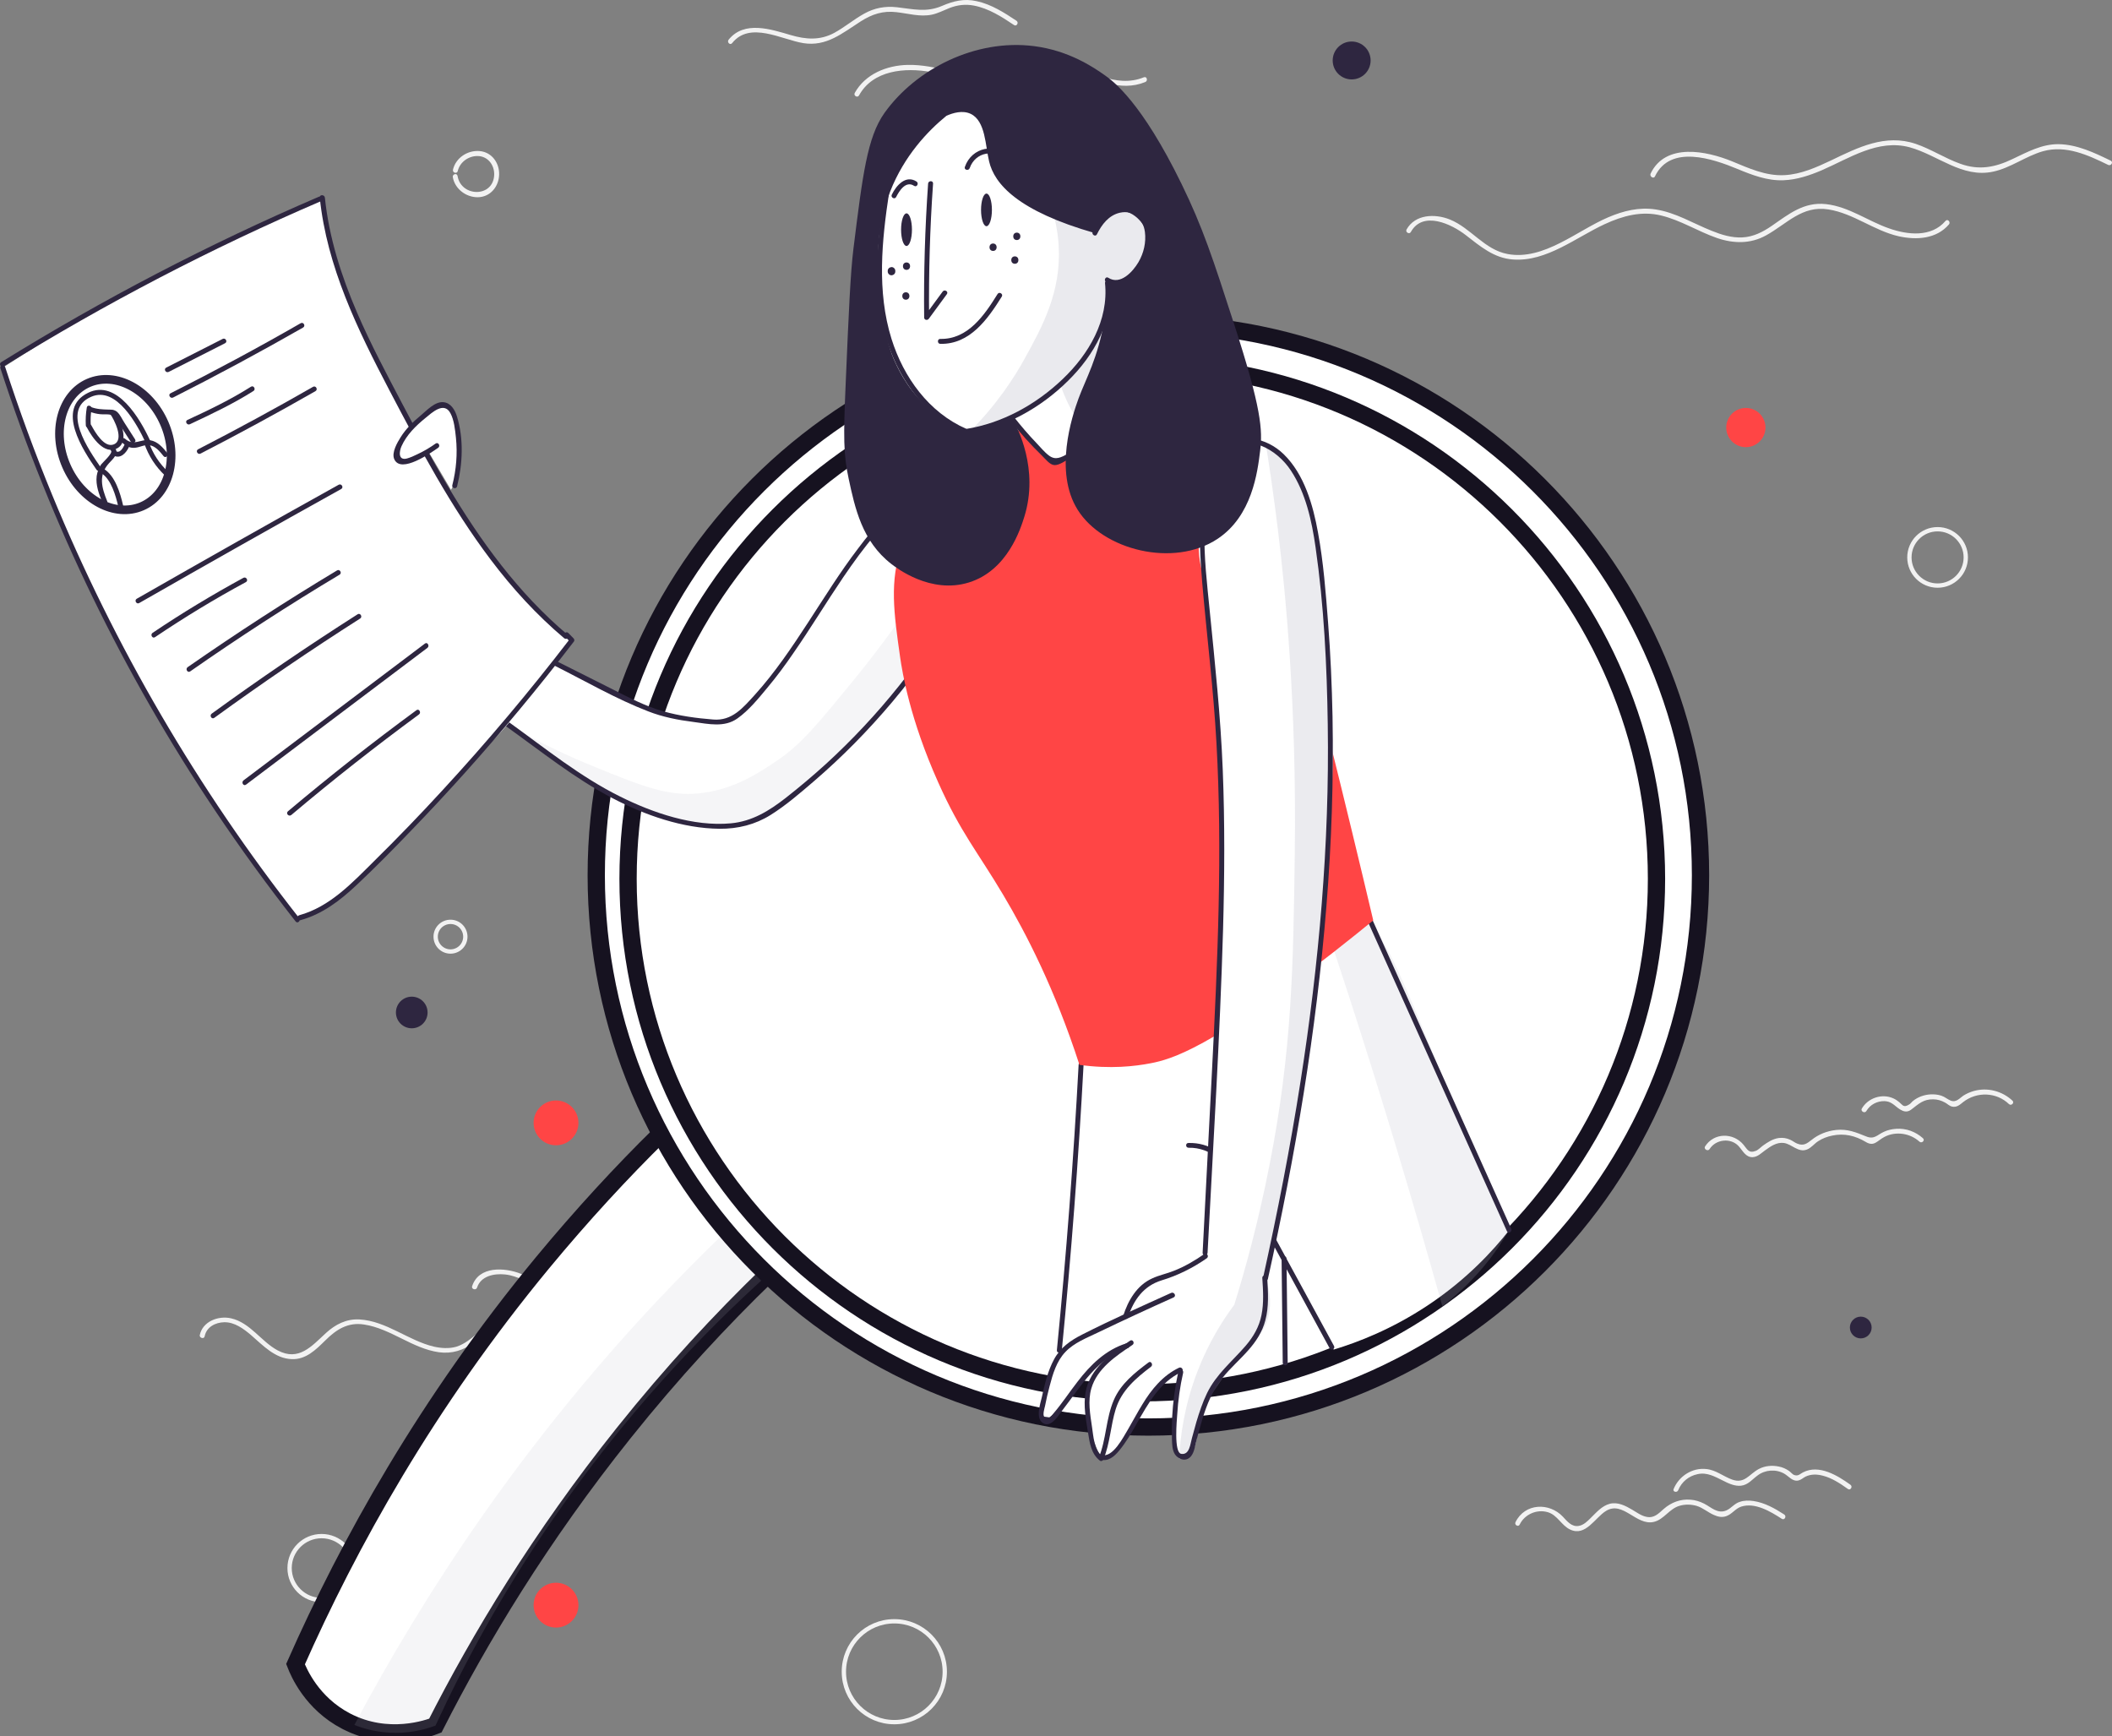 <svg width="489" height="402" viewBox="0 0 489 402" fill="none" xmlns="http://www.w3.org/2000/svg">
<rect x="0" y="0" width="489" height="402" fill="#808080" stroke="none"/>
<g clip-path="url(#clip0_217_1193)">
<path d="M326.658 53.713C329.445 48.715 336.087 51.881 339.37 54.437C342.729 57.032 345.897 59.779 350.325 60.084C358.074 60.656 364.945 54.933 371.587 51.881C375.71 49.974 380.099 48.791 384.604 49.898C389.184 51.004 393.154 53.598 397.582 55.124C401.399 56.421 405.293 56.498 408.881 54.514C413.729 51.843 417.203 47.532 423.31 48.486C429.151 49.402 433.884 53.407 439.61 54.705C443.732 55.62 448.351 55.353 451.252 51.958C451.71 51.385 450.909 50.584 450.451 51.157C447.168 55.01 441.671 54.399 437.358 52.873C432.433 51.157 428.12 47.876 422.814 47.265C417.661 46.693 414.187 49.554 410.217 52.301C408.156 53.713 405.942 54.857 403.384 54.971C400.941 55.086 398.575 54.361 396.323 53.446C392.009 51.729 387.925 49.173 383.268 48.486C379.489 47.914 375.824 48.829 372.35 50.317C365.174 53.369 357.425 60.351 349.104 58.825C343.683 57.833 340.591 52.797 335.667 50.813C332.232 49.44 327.651 49.592 325.666 53.14C325.322 53.751 326.315 54.361 326.658 53.713Z" fill="#F2F2F2"/>
<path d="M383.191 40.82C386.741 33.381 396.628 36.776 402.239 39.103C405.636 40.515 409.186 41.889 412.927 41.736C416.019 41.621 418.958 40.63 421.745 39.447C428.196 36.662 434.8 32.122 442.167 34.106C448.656 35.899 454.306 41.278 461.444 39.752C465.566 38.875 469.002 36.166 473.01 35.021C478.316 33.534 483.431 35.899 488.126 38.188C488.775 38.493 489.386 37.539 488.699 37.196C484.92 35.365 480.95 33.457 476.636 33.381C472.743 33.343 469.384 35.212 465.986 36.815C461.94 38.76 458.199 39.485 453.886 37.921C450.336 36.662 447.129 34.526 443.541 33.305C436.517 30.939 430.181 34.144 423.921 37.158C420.523 38.76 416.973 40.362 413.156 40.553C408.843 40.782 404.911 38.951 401.017 37.349C395.139 34.945 385.634 32.961 382.16 40.21C381.893 40.897 382.886 41.507 383.191 40.82Z" fill="#F2F2F2"/>
<path d="M47.391 309.397C47.811 307.261 49.872 306.193 51.934 306.154C54.3 306.116 56.362 307.642 58.079 309.092C60.828 311.457 63.652 314.586 67.584 314.7C70.829 314.815 73.119 312.526 75.257 310.427C77.853 307.833 80.563 306.078 84.342 306.689C90.487 307.642 95.45 312.22 101.596 313.098C104.649 313.518 107.283 312.678 109.726 310.847C111.291 309.664 112.665 308.253 114.46 307.452C116.788 306.383 119.422 306.383 121.903 306.803C129.767 308.138 139.195 314.815 146.753 309.054C147.326 308.596 146.753 307.604 146.181 308.062C138.737 313.708 129.194 306.65 121.407 305.582C117.361 305.048 113.963 305.964 110.795 308.52C109.192 309.817 107.627 311.228 105.604 311.839C103.924 312.297 102.168 312.182 100.45 311.801C94.496 310.389 89.457 305.849 83.197 305.506C80.181 305.353 77.662 306.65 75.486 308.634C72.165 311.686 69.187 315.272 64.301 312.678C60.446 310.618 57.927 306.231 53.461 305.239C50.521 304.59 46.895 305.964 46.246 309.168C46.17 309.817 47.277 310.122 47.391 309.397Z" fill="#F2F2F2"/>
<path d="M110.451 298.143C111.329 295.434 114.421 294.824 116.941 295.091C119.88 295.396 122.437 297.151 125.224 298.028C127.781 298.83 130.148 298.791 132.629 297.761C135.149 296.731 137.821 294.633 140.684 295.129C143.241 295.587 144.844 297.99 147.287 298.791C149.463 299.478 151.601 298.753 153.586 297.723C156.563 296.197 159.083 294.557 162.556 294.633C166.259 294.709 169.809 296.235 173.13 297.723C173.817 298.028 174.39 297.036 173.703 296.731C170.649 295.396 167.557 294.061 164.236 293.641C160.991 293.221 158.205 293.946 155.342 295.472C152.059 297.227 149.12 299.02 145.646 296.617C143.547 295.167 141.791 293.641 139.08 293.946C136.218 294.251 133.889 296.197 131.217 297.075C127.438 298.295 124.041 296.35 120.605 294.938C116.864 293.45 110.833 293.069 109.306 297.838C109.115 298.524 110.222 298.83 110.451 298.143Z" fill="#F2F2F2"/>
<path d="M104.84 41.011C105.298 43.72 107.894 45.704 110.642 45.665C113.544 45.627 115.49 43.186 115.567 40.439C115.643 37.73 113.887 35.25 111.101 34.983C108.314 34.716 105.527 36.509 104.879 39.294C104.726 40.019 105.833 40.324 105.985 39.599C106.482 37.539 108.429 36.128 110.528 36.128C112.933 36.128 114.498 38.188 114.422 40.477C114.231 45.78 106.787 45.665 105.947 40.782C105.833 39.981 104.726 40.286 104.84 41.011Z" fill="#F2F2F2"/>
<path d="M104.306 220.316C106.203 220.316 107.741 218.779 107.741 216.883C107.741 214.986 106.203 213.449 104.306 213.449C102.408 213.449 100.87 214.986 100.87 216.883C100.87 218.779 102.408 220.316 104.306 220.316Z" stroke="#F2F2F2" stroke-miterlimit="10"/>
<path d="M207.065 398.747C213.516 398.747 218.746 393.52 218.746 387.073C218.746 380.625 213.516 375.398 207.065 375.398C200.614 375.398 195.385 380.625 195.385 387.073C195.385 393.52 200.614 398.747 207.065 398.747Z" stroke="#F2F2F2" stroke-miterlimit="10"/>
<path d="M448.618 135.587C452.223 135.587 455.146 132.666 455.146 129.063C455.146 125.46 452.223 122.539 448.618 122.539C445.013 122.539 442.091 125.46 442.091 129.063C442.091 132.666 445.013 135.587 448.618 135.587Z" stroke="#F2F2F2" stroke-miterlimit="10"/>
<path d="M169.504 9.993C173.626 4.805 180.994 9.192 186.032 9.993C191.376 10.832 195.041 7.666 199.278 4.957C201.912 3.278 204.431 2.439 207.6 2.821C210.31 3.126 213.02 3.965 215.768 3.393C217.181 3.088 218.479 2.401 219.815 1.867C221.685 1.142 223.517 0.913 225.502 1.295C228.9 1.943 231.953 3.889 234.778 5.796C235.389 6.216 235.961 5.224 235.351 4.805C232.526 2.935 229.51 0.989 226.113 0.265C223.212 -0.384 220.769 0.226 218.097 1.371C214.471 2.935 211.417 2.096 207.676 1.676C204.928 1.371 202.485 1.829 200.08 3.164C197.675 4.499 195.575 6.292 193.132 7.628C189.85 9.383 186.605 9.154 183.093 8.124C178.512 6.788 172.329 4.69 168.702 9.192C168.244 9.764 169.046 10.565 169.504 9.993Z" fill="#F2F2F2"/>
<path d="M198.896 22.086C202.141 16.211 209.546 15.601 215.501 16.669C218.784 17.241 221.99 18.309 225.273 18.92C227.754 19.378 229.739 19.111 231.762 17.585C234.244 15.677 236.267 14.113 239.55 14.113C242.565 14.113 245.504 15.105 248.253 16.211C253.597 18.386 259.399 21.361 265.163 18.996C265.85 18.729 265.545 17.623 264.858 17.89C258.216 20.599 251.803 16.02 245.657 14.037C243.1 13.236 240.351 12.663 237.679 13.083C234.74 13.541 233.06 15.257 230.77 16.898C227.602 19.149 223.441 17.318 220.044 16.478C216.799 15.677 213.478 14.952 210.119 15.028C205.309 15.143 200.347 17.127 197.904 21.514C197.56 22.163 198.553 22.735 198.896 22.086Z" fill="#F2F2F2"/>
<path d="M74.455 370.478C78.545 370.478 81.861 367.165 81.861 363.077C81.861 358.989 78.545 355.676 74.455 355.676C70.365 355.676 67.05 358.989 67.05 363.077C67.05 367.165 70.365 370.478 74.455 370.478Z" stroke="#F2F2F2" stroke-miterlimit="10"/>
<path d="M95.335 238.094C97.359 238.094 99 236.455 99 234.432C99 232.409 97.359 230.77 95.335 230.77C93.312 230.77 91.671 232.409 91.671 234.432C91.671 236.455 93.312 238.094 95.335 238.094Z" fill="#2E2640"/>
<path d="M430.83 309.895C432.221 309.895 433.349 308.768 433.349 307.377C433.349 305.987 432.221 304.859 430.83 304.859C429.438 304.859 428.311 305.987 428.311 307.377C428.311 308.768 429.438 309.895 430.83 309.895Z" fill="#2E2640"/>
<path d="M312.954 18.388C315.379 18.388 317.344 16.424 317.344 14.001C317.344 11.578 315.379 9.613 312.954 9.613C310.53 9.613 308.564 11.578 308.564 14.001C308.564 16.424 310.53 18.388 312.954 18.388Z" fill="#2E2640"/>
<path d="M128.736 265.182C131.603 265.182 133.928 262.859 133.928 259.993C133.928 257.128 131.603 254.805 128.736 254.805C125.869 254.805 123.545 257.128 123.545 259.993C123.545 262.859 125.869 265.182 128.736 265.182Z" fill="#FF4545"/>
<path d="M404.224 103.537C406.733 103.537 408.767 101.504 408.767 98.997C408.767 96.49 406.733 94.457 404.224 94.457C401.715 94.457 399.682 96.49 399.682 98.997C399.682 101.504 401.715 103.537 404.224 103.537Z" fill="#FF4545"/>
<path d="M128.736 376.85C131.603 376.85 133.928 374.527 133.928 371.661C133.928 368.796 131.603 366.473 128.736 366.473C125.869 366.473 123.545 368.796 123.545 371.661C123.545 374.527 125.869 376.85 128.736 376.85Z" fill="#FF4545"/>
<path d="M351.852 353.003C352.997 350.638 355.822 349.379 358.379 350.142C360.593 350.791 361.509 353.194 363.532 354.148C367.121 355.865 369.296 351.401 371.854 349.837C375.786 347.433 378.839 353.309 382.886 352.393C385.252 351.859 386.474 349.341 388.879 348.654C390.177 348.273 391.589 348.311 392.887 348.692C394.337 349.15 395.483 350.218 396.857 350.791C397.773 351.21 398.727 351.401 399.681 351.058C401.018 350.6 401.781 349.303 403.155 348.845C406.362 347.815 409.95 349.989 412.545 351.668C413.156 352.088 413.729 351.096 413.118 350.676C410.942 349.265 408.576 347.929 405.98 347.548C404.949 347.395 403.842 347.395 402.85 347.739C401.552 348.12 400.865 349.226 399.72 349.722C397.697 350.6 396.208 348.998 394.566 348.158C393.574 347.662 392.543 347.319 391.398 347.243C389.108 347.052 386.97 347.853 385.214 349.379C383.993 350.447 383 351.592 381.206 351.21C380.023 350.981 378.954 350.18 377.923 349.57C376.358 348.654 374.564 347.7 372.694 348.196C370.862 348.692 369.602 350.218 368.304 351.477C367.541 352.24 366.663 353.118 365.556 353.309C363.914 353.614 362.845 352.24 361.853 351.172C358.723 347.853 353.073 348.006 350.898 352.431C350.554 353.08 351.546 353.652 351.852 353.003Z" fill="#F2F2F2"/>
<path d="M388.573 345.032C389.337 343.124 391.016 341.751 393.039 341.331C395.253 340.835 397.047 341.903 398.994 342.857C400.254 343.506 401.666 344.154 403.117 344.002C404.758 343.811 405.674 342.552 406.934 341.636C408.69 340.301 411.171 340.11 413.118 341.217C414.187 341.827 415.027 343.124 416.439 342.781C417.05 342.628 417.508 342.17 418.042 341.903C419.302 341.293 420.676 341.331 422.012 341.674C424.15 342.209 426.096 343.506 427.852 344.765C428.463 345.184 429.036 344.192 428.425 343.773C425.448 341.636 421.172 339.004 417.47 340.911C416.782 341.255 416.363 341.865 415.408 341.522C414.988 341.369 414.53 340.759 414.149 340.53C413.461 340.072 412.698 339.729 411.896 339.576C410.331 339.233 408.614 339.385 407.201 340.148C404.987 341.331 403.957 343.62 401.056 342.59C399.032 341.865 397.315 340.377 395.101 340.148C391.818 339.767 388.726 341.789 387.504 344.765C387.199 345.413 388.306 345.718 388.573 345.032Z" fill="#F2F2F2"/>
<path d="M395.826 266.059C397.277 263.77 400.712 263.388 402.544 265.372C403.499 266.402 404.186 268.042 405.865 267.928C406.972 267.852 407.774 267.012 408.614 266.402C409.911 265.448 411.362 264.418 413.042 264.647C414.874 264.914 416.363 266.936 418.348 266.173C419.378 265.792 420.065 264.8 420.981 264.227C421.974 263.579 423.119 263.159 424.264 262.93C427.013 262.358 429.57 262.968 431.937 264.38C433.922 265.601 434.571 264.151 436.327 263.235C438.961 261.862 442.281 262.396 444.419 264.342C444.954 264.838 445.793 264.037 445.221 263.541C443.503 262.015 441.327 261.213 439.037 261.366C438.044 261.442 437.09 261.633 436.212 262.053C434.647 262.74 433.998 263.922 432.051 263.121C429.685 262.167 427.776 261.366 425.142 261.633C423.043 261.862 421.058 262.625 419.416 263.96C418.424 264.723 417.622 265.41 416.134 264.8C415.523 264.571 415.027 264.113 414.454 263.884C413.614 263.503 412.774 263.388 411.82 263.503C410.484 263.693 409.301 264.456 408.232 265.219C407.698 265.601 407.125 266.249 406.514 266.478C404.873 267.127 404.529 266.059 403.689 265.067C401.323 262.205 396.818 262.205 394.757 265.486C394.452 266.097 395.444 266.669 395.826 266.059Z" fill="#F2F2F2"/>
<path d="M432.128 257.248C433.006 255.76 434.609 254.92 436.327 254.959C438.312 255.035 438.884 256.485 440.487 257.171C441.289 257.515 441.976 257.362 442.625 256.828C444.267 255.569 445.374 254.501 447.587 254.539C448.542 254.539 449.458 254.806 450.298 255.264C450.87 255.569 451.328 256.065 451.939 256.218C453.046 256.485 453.771 255.798 454.573 255.149C457.741 252.708 462.246 252.86 465.147 255.645C465.681 256.141 466.483 255.34 465.948 254.844C463.543 252.593 460.108 251.716 456.94 252.631C456.138 252.86 455.375 253.204 454.687 253.623C453.733 254.234 452.97 255.34 451.672 254.844C450.908 254.539 450.298 253.967 449.496 253.7C448.694 253.433 447.855 253.356 447.015 253.394C445.564 253.471 444.114 253.967 442.969 254.882C442.663 255.111 442.396 255.531 442.053 255.722C440.717 256.561 440.564 255.874 439.724 255.188C439.304 254.844 438.884 254.539 438.35 254.31C435.716 253.127 432.471 254.234 431.059 256.714C430.754 257.286 431.746 257.896 432.128 257.248Z" fill="#F2F2F2"/>
<path d="M152.937 262.551C143.928 271.402 134.767 281.321 125.644 292.346C98.694 324.965 80.677 357.622 68.424 385.319C69.149 387.189 72.165 394.361 80.143 398.519C89.877 403.593 99.343 400.122 100.794 399.549C111.062 379.33 125.148 355.905 144.386 331.832C155.647 317.716 166.984 305.546 177.749 295.131C169.504 284.297 161.22 273.424 152.937 262.551Z" fill="white" stroke="#161220" stroke-width="4" stroke-miterlimit="10"/>
<path opacity="0.14" d="M168.167 285.02C162.441 290.551 156.677 296.35 150.951 302.492C120.719 334.92 98.503 368.455 82.051 399.395C84.036 400.196 87.395 401.226 91.67 401.226C95.678 401.226 98.885 400.272 100.831 399.548C107.435 385.241 116.177 368.989 127.857 352.012C144.691 327.519 162.594 308.825 177.786 295.129C174.542 291.81 171.374 288.415 168.167 285.02Z" fill="#B3B3C3"/>
<path d="M265.888 330.419C336.491 330.419 393.727 273.216 393.727 202.653C393.727 132.09 336.491 74.887 265.888 74.887C195.285 74.887 138.05 132.09 138.05 202.653C138.05 273.216 195.285 330.419 265.888 330.419Z" fill="white" stroke="#161220" stroke-width="4" stroke-miterlimit="10"/>
<path d="M264.476 322.483C330.23 322.483 383.535 269.209 383.535 203.492C383.535 137.774 330.23 84.5 264.476 84.5C198.721 84.5 145.417 137.774 145.417 203.492C145.417 269.209 198.721 322.483 264.476 322.483Z" fill="white" stroke="#161220" stroke-width="4" stroke-miterlimit="10"/>
<path d="M128.85 153.744C127.323 154.354 123.849 155.918 121.025 159.581C118.505 162.824 117.742 166.105 117.475 167.745C123.086 172.132 128.01 175.49 131.751 177.893C142.821 185.065 148.738 187.354 150.341 187.965C157.517 190.673 161.792 191.017 163.014 191.093C165.724 191.246 170.076 191.513 175 189.834C178.779 188.537 181.375 186.63 188.131 180.411C196.147 173.048 200.384 168.661 200.384 168.661C216.951 151.493 216.837 153.362 222.486 146.381C228.784 138.56 237.984 127.191 234.51 121.43C232.754 118.531 228.097 117.615 220.425 116.127C215.272 115.135 213.248 115.555 212.6 115.708C208.172 116.776 205.499 120.133 203.095 123.3C195.04 133.791 191.032 139.018 188.322 143.176C186.223 146.381 182.634 151.913 177.214 158.894C173.588 163.587 171.641 165.685 168.434 166.753C164.961 167.898 161.945 167.211 156.181 165.837C154.082 165.342 150.074 164.273 143.241 161.221C139.5 159.543 134.538 157.101 128.85 153.744Z" fill="white"/>
<path opacity="0.13" d="M220.769 126.352C219.013 128.793 216.456 132.379 213.326 136.69C206.149 146.533 202.294 151.836 197.179 158.055C189.354 167.592 185.46 172.399 179.925 176.1C175.688 178.961 169.924 182.853 161.87 183.692C154.693 184.417 148.853 182.128 137.478 177.473C132.477 175.451 125.53 172.323 117.514 167.707C120.529 170.11 124.957 173.391 130.492 177.015C141.448 184.15 148.242 188.499 158.129 190.33C162.671 191.169 169.771 192.39 177.024 189.033C179.238 188.003 181.07 186.515 184.658 183.539C193.972 175.833 200.347 168.775 202.637 166.219C208.516 159.581 211.455 156.262 213.555 152.675C216.379 147.945 220.349 139.323 220.769 126.352Z" fill="#B3B3C3"/>
<path d="M212.448 115.172C206.416 116.888 202.332 122.191 198.706 126.96C194.507 132.454 190.88 138.329 187.101 144.128C183.322 149.927 179.429 155.726 174.772 160.876C172.061 163.852 169.504 166.98 165.114 166.599C161.259 166.293 157.289 165.759 153.548 164.691C149.387 163.508 145.57 161.486 141.715 159.541C137.516 157.442 133.317 155.306 129.118 153.208C128.469 152.864 127.896 153.856 128.545 154.2C135.607 157.748 142.631 161.83 150.036 164.691C153.433 166.026 156.983 166.713 160.61 167.171C164.045 167.629 167.748 168.506 170.764 166.332C173.397 164.462 175.611 161.715 177.673 159.236C179.81 156.679 181.795 154.009 183.666 151.262C187.674 145.501 191.3 139.474 195.232 133.675C197.599 130.203 200.042 126.808 202.79 123.603C205.538 120.398 208.592 117.384 212.753 116.202C213.478 116.049 213.173 114.943 212.448 115.172Z" fill="#2E2640"/>
<path d="M117.208 168.202C125.186 173.887 133.049 180.258 141.791 184.798C149.272 188.727 158.052 191.818 166.603 191.894C170.84 191.932 174.848 190.94 178.436 188.689C182.024 186.438 185.269 183.615 188.475 180.868C195.003 175.26 201.034 169.118 206.569 162.556C212.829 155.117 218.402 147.105 223.212 138.674C223.594 138.025 222.601 137.453 222.219 138.102C213.974 152.523 203.515 165.646 191.262 176.863C188.246 179.61 185.116 182.242 181.91 184.76C178.092 187.736 174.161 190.177 169.236 190.635C160.571 191.436 151.181 188.232 143.547 184.416C134.309 179.838 126.102 173.162 117.78 167.172C117.208 166.791 116.635 167.783 117.208 168.202Z" fill="#2E2640"/>
<path d="M0.668 85.11C2.004 89.23 3.913 94.876 6.356 101.476C14.715 123.947 24.029 143.022 32.542 158.321C44.375 179.647 56.972 197.806 68.882 212.952C70.981 212.151 74.073 210.778 77.432 208.527C81.326 205.894 83.692 203.338 86.708 200.134C90.64 195.975 94.8 192.008 98.732 187.811C116.024 169.308 114.803 170.91 117.513 167.744C121.33 163.28 126.598 156.756 132.362 148.287C130.148 146.532 127.094 143.938 123.735 140.581C118.772 135.621 114.612 130.471 109.382 122.65C107.244 119.445 102.702 112.54 94.38 97.127C81.135 72.52 78.615 64.089 77.585 60.35C75.943 54.36 75.104 49.286 74.607 45.738C65.446 49.63 55.979 54.017 46.207 58.938C29.335 67.446 14.143 76.335 0.668 85.11Z" fill="white"/>
<path d="M0.095 85.262C11.852 121.505 28.61 156.07 49.834 187.735C55.712 196.509 61.934 205.055 68.462 213.372C68.92 213.944 69.721 213.143 69.263 212.571C45.826 182.737 26.511 149.66 12.082 114.6C8.073 104.872 4.447 94.991 1.202 84.995C0.973 84.232 -0.134 84.537 0.095 85.262Z" fill="#2E2640"/>
<path d="M0.859 84.842C24.373 70.268 48.994 57.45 74.417 46.538C75.104 46.233 74.493 45.28 73.844 45.547C48.422 56.458 23.8 69.276 0.286 83.85C-0.362 84.231 0.21 85.223 0.859 84.842Z" fill="#2E2640"/>
<path d="M74.035 45.739C75.676 61.762 82.814 76.336 90.182 90.413C97.243 103.88 104.42 117.424 113.619 129.594C118.62 136.232 124.269 142.412 130.644 147.792C131.217 148.249 132.018 147.448 131.446 146.991C120.032 137.377 111.215 125.245 103.656 112.502C99.916 106.246 96.48 99.836 93.083 93.389C89.456 86.484 85.792 79.617 82.7 72.444C79.035 63.937 76.172 55.01 75.218 45.739C75.104 45.014 73.959 45.014 74.035 45.739Z" fill="#2E2640"/>
<path d="M69.53 213.067C74.607 211.694 78.768 208.489 82.547 204.941C86.937 200.821 91.174 196.51 95.335 192.161C103.962 183.233 112.245 173.963 120.185 164.425C124.536 159.198 128.773 153.896 132.896 148.516C133.049 148.326 132.972 147.982 132.82 147.83C132.4 147.41 131.98 146.99 131.598 146.571C131.064 146.037 130.262 146.838 130.797 147.372C131.216 147.791 131.636 148.211 132.018 148.631C131.98 148.402 131.942 148.173 131.942 147.944C122.628 160.076 112.741 171.826 102.358 183.081C97.243 188.651 91.975 194.106 86.593 199.409C81.555 204.407 76.363 209.977 69.263 211.923C68.5 212.151 68.805 213.258 69.53 213.067Z" fill="#2E2640"/>
<path d="M32.889 117.223C39.156 114.51 41.466 105.916 38.047 98.027C34.628 90.139 26.776 85.944 20.508 88.657C14.24 91.371 11.931 99.965 15.349 107.853C18.768 115.742 26.621 119.937 32.889 117.223Z" stroke="#2E2640" stroke-width="2" stroke-miterlimit="10"/>
<path d="M20.174 99.075C21.319 101.25 24.144 105.484 27.197 103.768C30.06 102.127 27.846 97.129 26.472 95.222C26.052 94.612 25.06 95.184 25.48 95.794C26.396 97.053 28.877 101.86 26.358 102.89C24.144 103.806 21.968 99.991 21.166 98.503C20.823 97.854 19.83 98.427 20.174 99.075Z" fill="#2E2640"/>
<path d="M25.709 104.376C26.206 104.91 23.724 107.123 23.419 107.542C22.846 108.343 22.541 109.259 22.388 110.213C22.121 112.349 22.923 114.409 23.724 116.393C23.992 117.08 25.099 116.775 24.831 116.088C23.534 112.883 22.732 110.022 25.251 107.237C26.167 106.245 27.732 104.91 26.511 103.575C26.015 103.04 25.213 103.842 25.709 104.376Z" fill="#2E2640"/>
<path d="M28.152 102.391C29.144 103.268 30.099 103.879 31.473 103.65C32.542 103.497 33.496 102.925 34.565 103.078C36.015 103.268 37.008 104.565 37.886 105.634C38.344 106.206 39.145 105.405 38.687 104.832C37.657 103.573 36.511 102.238 34.794 101.933C32.542 101.551 31.015 103.421 28.953 101.59C28.419 101.094 27.617 101.895 28.152 102.391Z" fill="#2E2640"/>
<path d="M26.244 105.444C27.885 106.398 29.259 104.834 29.87 103.46C30.175 102.812 29.183 102.201 28.877 102.888C28.534 103.613 27.808 105.063 26.816 104.452C26.167 104.071 25.595 105.063 26.244 105.444Z" fill="#2E2640"/>
<path d="M23.419 109.527C25.747 110.939 26.816 114.83 27.389 117.31C27.541 118.035 28.648 117.729 28.495 117.004C27.847 114.181 26.663 110.137 23.991 108.535C23.38 108.154 22.77 109.145 23.419 109.527Z" fill="#2E2640"/>
<path d="M33.42 102.735C34.412 105.558 36.015 108.038 38.191 110.098C38.726 110.594 39.527 109.793 38.993 109.297C36.932 107.39 35.405 105.101 34.489 102.43C34.298 101.743 33.191 102.049 33.42 102.735Z" fill="#2E2640"/>
<path d="M20.67 95.297C21.51 95.602 22.35 95.831 23.228 95.907C24.373 96.022 25.633 95.678 26.587 96.556C27.236 97.166 27.732 98.349 28.228 99.112C28.915 100.18 29.602 101.248 30.29 102.316C30.671 102.927 31.664 102.355 31.282 101.744C30.48 100.485 29.641 99.188 28.839 97.929C28.305 97.128 27.846 96.022 27.121 95.373C26.549 94.877 25.9 94.839 25.174 94.839C23.686 94.801 22.426 94.763 21.014 94.229C20.288 93.923 19.983 95.03 20.67 95.297Z" fill="#2E2640"/>
<path d="M20.098 94.344C19.869 95.718 19.792 97.091 19.869 98.503C19.907 99.227 21.052 99.227 21.014 98.503C20.937 97.206 20.976 95.947 21.204 94.649C21.319 93.924 20.212 93.619 20.098 94.344Z" fill="#2E2640"/>
<path d="M23.304 108.192C20.593 104.263 14.028 94.916 21.128 91.864C26.968 89.346 31.778 98.311 33.725 102.508C34.03 103.195 35.023 102.584 34.717 101.936C32.503 97.091 27.044 87.667 20.402 90.948C12.845 94.649 19.219 104.263 22.349 108.765C22.731 109.375 23.724 108.803 23.304 108.192Z" fill="#2E2640"/>
<path d="M39.069 86.104C43.421 83.891 47.773 81.678 52.124 79.465C52.773 79.122 52.2 78.13 51.552 78.474C47.2 80.686 42.848 82.899 38.497 85.112C37.81 85.455 38.382 86.447 39.069 86.104Z" fill="#2E2640"/>
<path d="M40.061 92.053C50.253 86.903 60.292 81.486 70.179 75.839C70.828 75.458 70.255 74.466 69.606 74.847C59.72 80.532 49.681 85.911 39.489 91.061C38.84 91.367 39.412 92.359 40.061 92.053Z" fill="#2E2640"/>
<path d="M43.956 98.233C48.994 95.868 53.995 93.503 58.69 90.527C59.301 90.145 58.728 89.153 58.117 89.535C53.422 92.511 48.422 94.914 43.383 97.241C42.734 97.547 43.307 98.539 43.956 98.233Z" fill="#2E2640"/>
<path d="M46.436 105.025C55.407 100.409 64.301 95.564 73.042 90.566C73.691 90.184 73.118 89.193 72.469 89.574C63.69 94.61 54.834 99.417 45.864 104.033C45.215 104.377 45.787 105.368 46.436 105.025Z" fill="#2E2640"/>
<path d="M32.236 139.627C47.772 130.738 63.347 121.925 78.997 113.227C79.646 112.884 79.073 111.892 78.424 112.235C62.774 120.934 47.2 129.746 31.664 138.635C31.015 139.017 31.625 140.009 32.236 139.627Z" fill="#2E2640"/>
<path d="M35.901 147.524C42.696 142.946 49.719 138.673 56.934 134.782C57.583 134.439 57.01 133.447 56.361 133.79C49.147 137.719 42.123 141.954 35.328 146.532C34.718 146.952 35.29 147.944 35.901 147.524Z" fill="#2E2640"/>
<path d="M44.032 155.46C55.293 147.601 66.821 140.124 78.616 133.066C79.265 132.684 78.654 131.693 78.043 132.074C66.286 139.132 54.758 146.609 43.459 154.468C42.849 154.888 43.421 155.88 44.032 155.46Z" fill="#2E2640"/>
<path d="M49.605 166.219C60.637 158.208 71.898 150.539 83.388 143.214C83.998 142.833 83.426 141.841 82.815 142.223C71.325 149.547 60.064 157.216 49.033 165.227C48.422 165.647 48.994 166.639 49.605 166.219Z" fill="#2E2640"/>
<path d="M56.972 181.67C70.981 171.103 84.953 160.573 98.962 150.005C99.534 149.586 98.962 148.556 98.389 149.013C84.38 159.581 70.409 170.111 56.4 180.678C55.789 181.136 56.362 182.128 56.972 181.67Z" fill="#2E2640"/>
<path d="M67.469 188.689C77.05 180.601 86.899 172.857 97.014 165.418C97.587 164.998 97.014 164.006 96.442 164.426C86.25 171.903 76.325 179.724 66.668 187.85C66.095 188.384 66.897 189.185 67.469 188.689Z" fill="#2E2640"/>
<path d="M104.419 113.418C104.763 112.846 105.221 112.007 105.641 110.939C105.985 110.023 106.366 108.535 106.29 103.766C106.214 99.188 105.717 97.51 105.145 96.251C104.305 94.267 103.58 93.962 103.274 93.847C101.976 93.389 100.564 94.419 98.35 96.098C93.999 99.417 92.662 102.317 92.204 103.537C91.746 104.72 91.403 105.598 91.823 106.132C92.701 107.276 96.289 105.941 99.228 104.606C100.984 107.581 102.702 110.481 104.419 113.418Z" fill="white"/>
<path d="M105.832 112.616C107.13 107.428 107.397 101.591 105.794 96.403C105.336 94.915 104.382 93.274 102.664 93.121C100.717 92.931 98.809 95.029 97.434 96.174C95.678 97.623 93.999 99.264 92.777 101.209C92.014 102.43 90.602 104.796 91.289 106.322C92.816 109.793 99.839 104.796 101.442 103.689C102.053 103.27 101.481 102.278 100.87 102.697C99.534 103.651 98.121 104.49 96.633 105.177C95.869 105.559 95.029 105.94 94.19 106.169C92.128 106.665 92.434 104.49 92.968 103.308C94.152 100.675 96.289 98.577 98.503 96.784C99.954 95.601 102.778 92.893 104.267 95.639C105.145 97.204 105.374 99.569 105.565 101.362C105.947 105.063 105.641 108.763 104.725 112.349C104.534 113.036 105.641 113.341 105.832 112.616Z" fill="#2E2640"/>
<path d="M250.314 246.486C250.199 247.021 250.352 246.448 249.817 255.299C248.863 271.78 247.794 284.484 246.878 295.663C246.496 300.164 245.962 306.383 245.275 313.784C258.177 317.179 273.904 319.163 291.234 316.683C293.41 316.378 295.509 315.997 297.571 315.577C297.494 307.565 297.38 299.554 297.303 291.542C301.121 298.524 304.976 305.505 308.793 312.487C314.481 310.77 322.268 307.756 330.551 302.263C339.522 296.311 345.629 289.673 349.447 284.828C342.385 271.551 338.109 260.297 335.476 252.209C331.926 241.336 329.215 229.624 319.405 217.301C316.695 213.906 315.359 212.227 313.527 211.045C296.044 199.828 255.2 220.849 250.314 246.486Z" fill="white"/>
<path opacity="0.19" d="M308.45 218.827C309.709 222.681 311.007 226.572 312.267 230.463C320.13 254.727 327.345 278.762 333.949 302.453C336.812 300.241 340.209 297.227 343.53 293.259C346.011 290.283 347.92 287.384 349.408 284.828C346.851 279.525 343.339 271.933 339.445 262.624C334.216 250.149 329.063 237.178 329.063 237.178C323.413 223.672 321.505 219.705 318.031 214.707C315.702 211.388 313.565 208.87 312.038 207.191C310.855 211.083 309.671 214.936 308.45 218.827Z" fill="#B3B3C3"/>
<path d="M249.741 246.485C248.558 268.574 246.878 290.625 244.702 312.638C244.626 313.363 245.771 313.363 245.848 312.638C248.023 290.625 249.703 268.574 250.886 246.485C250.924 245.76 249.779 245.76 249.741 246.485Z" fill="#2E2640"/>
<path d="M316.848 213.714C327.536 237.52 338.224 261.288 348.912 285.094C349.218 285.781 350.21 285.17 349.905 284.522C339.217 260.716 328.528 236.948 317.84 213.142C317.535 212.455 316.542 213.066 316.848 213.714Z" fill="#2E2640"/>
<path d="M275.202 265.754C280.355 265.64 284.134 269.417 286.692 273.499C289.173 277.467 291.272 281.739 293.525 285.86C298.296 294.634 303.106 303.409 307.877 312.222C308.221 312.87 309.213 312.298 308.87 311.649C303.602 301.959 298.334 292.307 293.067 282.617C289.211 275.559 284.898 264.419 275.202 264.648C274.439 264.61 274.439 265.754 275.202 265.754Z" fill="#2E2640"/>
<path d="M296.731 291.428C296.807 299.477 296.922 307.527 296.998 315.577C296.998 316.302 298.143 316.302 298.143 315.577C298.067 307.527 297.952 299.477 297.876 291.428C297.838 290.665 296.693 290.665 296.731 291.428Z" fill="#2E2640"/>
<path d="M229.357 103.614C222.486 108.154 212.905 114.487 208.782 126.39C205.919 134.63 206.95 141.841 208.401 152.103C208.935 155.766 210.653 166.448 217.218 181.136C222.448 192.848 226.341 197.197 232.296 207.231C237.564 216.082 244.282 229.091 249.932 246.564C257.108 247.556 262.719 246.907 266.46 246.182C271.194 245.267 280.202 242.787 308.755 220.469C312.649 217.417 315.817 214.861 317.954 213.106C311.847 187.24 304.327 156.681 295.166 121.621C292.074 109.832 288.905 98.273 278.866 92.779C260.773 82.86 234.434 100.256 229.357 103.614Z" fill="#FF4545"/>
<path d="M282.951 104.221C282.379 104.679 281.157 105.823 279.439 112.576C276.004 125.891 278.065 131.88 278.867 133.902C280.928 146.759 280.928 159.883 282.302 172.816C283.715 186.435 283.257 199.636 282.264 226.074C281.806 238.702 281.348 242.441 279.936 273.228C279.592 280.667 279.325 286.81 279.172 290.854C275.431 293.181 272.263 294.63 269.973 295.546C267.568 296.538 265.927 296.958 264.247 298.484C262.071 300.429 261.117 302.947 260.659 304.817C259.552 305.427 257.872 306.305 255.773 307.296C250.2 310.005 249.703 309.814 248.177 310.997C245.123 313.324 244.016 316.529 242.68 320.039C241.649 322.786 240.199 327.898 241.458 328.584C242.489 329.157 244.932 326.562 246.459 324.96C249.054 322.213 249.856 320.42 251.307 318.551C252.833 316.605 255.429 314.125 260.01 312.218C258.407 313.057 253.94 315.728 252.337 320.878C251.345 324.006 251.803 326.868 252.185 329.309C252.757 332.857 253.94 335.604 254.895 337.359C255.62 337.283 256.689 337.092 257.796 336.482C259.972 335.261 260.659 333.315 262.186 330.301C263.598 327.516 265.163 324.388 267.453 321.908C269.248 319.962 271.309 318.627 273.408 317.673C272.912 320.115 272.607 322.213 272.378 323.777C272.301 324.35 271.614 329.08 272.072 334.727C272.187 335.986 272.339 337.397 273.141 337.702C274.057 338.046 275.241 336.901 275.431 336.711C277.264 334.994 276.996 332.743 277.493 329.805C278.371 324.579 281.005 320.878 281.959 319.543C283.219 317.788 283.219 318.284 286.654 314.354C289.288 311.302 290.624 309.738 291.426 308.327C292.456 306.495 293.983 302.795 292.952 296.576C294.441 289.938 296.35 281.201 298.296 270.863C299.938 262.05 302.572 247.82 304.786 228.897C306.351 215.315 307.038 205.015 307.42 199.025C308.298 185.367 308.832 177.05 308.565 165.3C308.221 151.223 307.267 155.038 306.465 136.954C306.465 136.954 306.045 127.684 303.106 116.506C302.763 115.208 301.885 112.004 299.48 108.608C297.953 106.434 296.312 104.107 293.22 102.924C290.013 101.741 285.776 101.894 282.951 104.221Z" fill="white"/>
<path opacity="0.25" d="M293.105 102.926C293.868 107.809 294.899 114.6 295.891 122.764C297.571 136.575 300.243 162.975 299.785 197.615C299.441 223.024 299.212 243.053 293.907 269.873C291.273 283.34 288.181 294.365 285.776 302.11C283.104 305.696 279.859 310.808 277.302 317.408C274.172 325.496 273.255 332.707 273.026 337.704C273.561 337.514 274.324 337.17 275.088 336.522C277.493 334.423 277.263 331.142 277.874 328.243C278.332 325.916 279.974 323.589 283.18 318.972C289.135 310.465 292.532 309.74 293.716 304.704C294.479 301.461 293.868 298.447 293.105 296.235C293.601 293.869 294.288 290.398 295.128 286.239C297.495 274.222 301.808 252.133 304.671 228.899C307.572 205.131 307.801 189.299 308.183 158.778C308.221 156.718 307 145.387 304.518 122.802C304.289 120.818 303.831 116.965 301.617 112.654C299.098 107.771 295.51 104.681 293.105 102.926Z" fill="#B3B3C3"/>
<path d="M282.455 104.297C277.035 113.453 277.493 124.44 278.332 134.665C279.401 147.14 280.966 159.539 281.653 172.052C283.066 197.27 281.921 222.564 280.623 247.781C279.897 261.897 279.172 275.975 278.447 290.09C278.409 290.815 279.554 290.815 279.592 290.09C280.89 265.14 282.455 240.189 283.18 215.239C283.524 202.878 283.6 190.479 283.104 178.118C282.608 165.834 281.31 153.626 280.088 141.379C278.905 129.362 276.958 115.818 283.409 104.869C283.791 104.221 282.799 103.648 282.455 104.297Z" fill="#2E2640"/>
<path d="M283.333 104.642C288.601 99.873 295.701 104.031 298.907 108.991C302.343 114.217 303.717 120.589 304.595 126.693C306.542 140.236 307.229 154.047 307.42 167.743C307.839 195.402 305.396 223.061 301.121 250.377C298.754 265.599 295.777 280.745 292.456 295.814C292.303 296.539 293.41 296.844 293.563 296.119C299.9 267.659 304.786 238.855 307.114 209.785C308.297 195.211 308.794 180.561 308.527 165.911C308.374 158.663 308.068 151.414 307.496 144.166C306.961 137.222 306.427 130.203 305.167 123.335C304.022 116.964 301.999 109.83 297.228 105.176C293.296 101.323 286.845 99.873 282.493 103.841C281.997 104.298 282.799 105.138 283.333 104.642Z" fill="#2E2640"/>
<path d="M278.828 290.359C276.652 291.885 274.362 293.22 271.881 294.212C270.201 294.899 268.407 295.242 266.766 296.005C263.216 297.608 261.193 301.118 260.048 304.704C259.819 305.391 260.926 305.696 261.155 305.009C262.491 301.003 264.743 297.76 268.942 296.463C272.721 295.319 276.156 293.602 279.401 291.351C280.012 290.931 279.439 289.94 278.828 290.359Z" fill="#2E2640"/>
<path d="M271.156 299.362C264.247 302.491 257.3 305.581 250.543 309.014C247.833 310.388 245.504 312.028 244.054 314.737C242.603 317.407 241.878 320.536 241.229 323.473C240.886 324.999 239.702 328.28 241.42 329.463C243.329 330.798 245.199 327.555 246.077 326.411C250.314 320.917 254.093 314.355 261.117 312.143C261.804 311.914 261.537 310.807 260.811 311.036C256.04 312.524 252.49 315.996 249.512 319.887C247.604 322.329 245.924 324.923 243.901 327.288C243.634 327.594 243.405 327.899 243.099 328.204C242.641 328.128 242.183 328.09 241.763 328.013C241.382 327.555 241.84 326.068 241.954 325.572C242.26 324.007 242.603 322.481 243.023 320.955C243.748 318.17 244.626 315.157 246.688 313.02C248.711 310.884 251.65 309.777 254.246 308.518C260.048 305.733 265.888 303.025 271.767 300.392C272.416 300.049 271.843 299.057 271.156 299.362Z" fill="#2E2640"/>
<path d="M261.651 310.426C257.299 313.325 252.337 316.835 251.344 322.367C250.81 325.419 251.421 328.7 251.917 331.714C252.299 334.117 252.642 336.635 254.665 338.199C255.009 338.466 255.391 338.161 255.505 337.856C257.032 334.117 257.147 330.073 258.33 326.258C259.704 321.909 262.987 319.124 266.499 316.453C267.071 316.034 266.499 315.004 265.926 315.461C262.72 317.865 259.475 320.421 257.872 324.198C256.04 328.471 256.154 333.278 254.398 337.551C254.665 337.436 254.971 337.322 255.238 337.207C253.291 335.719 253.177 332.591 252.833 330.378C252.413 327.517 251.841 324.351 252.681 321.489C254.017 316.873 258.406 313.935 262.185 311.418C262.834 310.998 262.262 310.006 261.651 310.426Z" fill="#2E2640"/>
<path d="M254.704 337.932C256.574 338.505 257.987 337.246 259.132 335.872C260.735 333.927 261.995 331.752 263.216 329.578C265.85 324.961 268.522 320.04 273.561 317.675C274.21 317.369 273.637 316.377 272.988 316.683C269.247 318.476 266.614 321.68 264.514 325.152C263.331 327.06 262.3 329.043 261.155 330.989C260.086 332.744 257.643 337.665 255.047 336.864C254.284 336.597 253.979 337.704 254.704 337.932Z" fill="#2E2640"/>
<path d="M292.265 295.891C292.456 298.753 292.647 301.69 292.074 304.513C291.54 307.222 290.204 309.511 288.41 311.609C285.28 315.234 281.615 318.171 279.478 322.559C278.447 324.695 277.683 326.984 276.996 329.273C276.653 330.494 276.309 331.753 275.966 333.012C275.584 334.347 275.431 336.903 273.523 336.636C271.729 336.407 272.492 328.739 272.568 327.518C272.759 324.237 273.217 321.033 273.943 317.828C274.095 317.103 272.988 316.798 272.836 317.523C272.072 321.032 271.576 324.619 271.385 328.243C271.309 329.883 271.309 331.562 271.347 333.203C271.385 334.385 271.385 335.759 272.072 336.789C272.95 338.048 274.706 338.467 275.737 337.208C276.576 336.216 276.729 334.538 277.073 333.317C277.493 331.753 277.912 330.189 278.371 328.663C279.401 325.229 280.775 321.872 283.028 319.049C284.86 316.76 287.112 314.814 289.021 312.639C290.815 310.617 292.265 308.405 292.952 305.772C293.83 302.568 293.601 299.172 293.41 295.891C293.372 295.166 292.227 295.166 292.265 295.891Z" fill="#2E2640"/>
<path d="M215.158 26.242C207.752 31.164 205.767 39.519 203.362 49.858C201.988 55.656 197.217 76.105 208.516 92.128C210.882 95.486 216.914 104.031 224.739 103.192C229.587 102.696 232.908 98.805 234.32 96.935C237.374 100.216 240.428 103.535 243.481 106.816C246.268 106.282 250.314 105.1 254.475 102.467C265.163 95.638 268.331 84.193 269.973 78.127C271.538 72.404 275.088 59.471 268.484 46.653C265.278 40.434 261.04 36.848 258.636 34.864C248.291 26.204 228.212 17.62 215.158 26.242Z" fill="white"/>
<path opacity="0.27" d="M240.466 41.237C242.26 44.479 244.741 49.935 245.123 56.955C245.734 67.599 241.306 75.686 237.259 83.011C234.854 87.399 230.846 93.617 224.472 100.027C227.144 99.531 230.541 98.615 234.282 96.898C239.473 94.457 243.176 91.328 245.505 89.039C246.001 90.527 249.131 99.531 253.482 99.493C255.048 99.454 256.231 98.272 256.918 97.509C272.53 80.608 272.225 65.805 272.225 65.805C272.149 61.876 271.385 54.666 266.995 47.608C265.469 45.128 263.751 42.419 260.583 40.474C252.452 35.514 241.993 40.512 240.466 41.237Z" fill="#B3B3C3"/>
<path d="M219.127 26.815C220.654 26.129 222.868 25.48 224.739 26.358C228.212 27.998 228.136 33.759 229.014 37.383C230.235 42.572 235.618 48.866 253.52 53.978C254.208 51.308 256.192 49.286 258.559 48.866C262.147 48.294 265.239 51.728 265.812 54.78C266.155 56.725 265.43 58.289 264.705 59.93C264.056 61.38 262.453 64.851 259.361 65.309C258.101 65.5 257.032 65.118 256.421 64.813C256.421 66.988 256.307 70.192 255.696 74.046C254.284 82.744 251.345 87.856 249.741 92.205C248.138 96.555 244.016 109.259 249.512 118.033C255.353 127.38 271.729 131.5 281.882 124.786C289.898 119.483 291.158 109.373 291.769 104.337C292.341 99.606 292.112 94.685 285.7 74.923C280.89 60.044 278.485 52.643 273.561 42.572C264.323 23.649 257.758 18.804 255.811 17.43C253.215 15.599 247.527 11.708 239.397 10.678C225.884 8.961 212.066 15.942 204.775 26.167C200.805 31.775 199.736 40.397 197.598 57.603C196.911 63.211 196.529 71.757 195.804 88.81C195.27 101.133 195.27 105.177 196.491 110.823C197.942 117.575 199.583 125.32 206.378 130.585C207.523 131.462 215.463 137.643 224.357 134.858C233.289 132.073 236.305 122.421 237.183 119.597C240.58 108.61 235.618 99.072 234.396 96.898C231.113 97.928 227.869 98.996 224.586 100.026C222.486 99.301 219.433 97.966 216.264 95.524C210.691 91.213 208.248 85.987 207.256 83.85C206.225 81.6 205.08 78.395 204.317 72.176C203.21 63.096 202.179 54.284 206.111 44.326C209.355 36.086 214.776 30.363 219.127 26.815Z" fill="#2E2640"/>
<path d="M204.813 44.137C203.019 55.697 201.797 67.943 205.5 79.312C208.401 88.239 214.394 96.442 223.174 100.295C223.861 100.6 224.433 99.608 223.746 99.303C215.043 95.488 209.203 87.362 206.416 78.473C202.981 67.485 204.164 55.659 205.882 44.442C206.034 43.718 204.927 43.412 204.813 44.137Z" fill="#2E2640"/>
<path d="M223.899 100.448C232.755 99.036 241 94.42 247.337 88.125C253.33 82.212 257.872 74.2 256.994 65.54C256.918 64.815 255.773 64.815 255.849 65.54C256.727 74.124 252.108 81.983 246.077 87.743C239.893 93.657 232.068 98.006 223.555 99.341C222.868 99.456 223.174 100.562 223.899 100.448Z" fill="#2E2640"/>
<path d="M256.078 65.271C258.864 67.064 261.88 64.927 263.636 62.676C265.697 60.044 266.766 56.496 266.193 53.177C265.659 50.125 263.445 47.874 260.239 47.989C256.803 48.103 254.398 50.812 252.986 53.673C252.681 54.322 253.673 54.932 253.978 54.245C255.085 51.994 256.727 49.82 259.322 49.248C262.453 48.561 264.705 50.735 265.086 53.711C265.392 56.115 264.819 58.594 263.598 60.693C262.3 62.905 259.399 66.11 256.612 64.317C256.04 63.897 255.467 64.889 256.078 65.271Z" fill="#2E2640"/>
<path d="M233.9 97.316C236.19 100.253 238.671 103 241.343 105.594C242.069 106.281 243.061 107.655 244.168 107.693C245.313 107.731 246.802 106.586 247.795 106.09C248.444 105.747 247.871 104.793 247.222 105.098C245.695 105.861 244.435 106.663 242.87 105.48C241.802 104.679 240.924 103.572 240.007 102.619C238.137 100.673 236.381 98.613 234.702 96.476C234.282 95.942 233.48 96.743 233.9 97.316Z" fill="#2E2640"/>
<path d="M217.715 79.616C224.586 79.768 228.708 73.855 231.953 68.666C232.335 68.056 231.342 67.446 230.961 68.094C227.945 72.939 224.128 78.624 217.677 78.471C216.99 78.471 216.99 79.616 217.715 79.616Z" fill="#2E2640"/>
<path d="M229.93 58.1C231.037 58.1 231.037 56.383 229.93 56.383C228.823 56.383 228.823 58.1 229.93 58.1Z" fill="#2E2640"/>
<path d="M235.427 55.58C236.534 55.58 236.534 53.863 235.427 53.863C234.32 53.863 234.32 55.58 235.427 55.58Z" fill="#2E2640"/>
<path d="M234.969 61.076C236.076 61.076 236.076 59.359 234.969 59.359C233.862 59.359 233.862 61.076 234.969 61.076Z" fill="#2E2640"/>
<path d="M207.294 62.866V62.713C207.294 62.256 206.912 61.836 206.416 61.836C205.958 61.874 205.538 62.217 205.538 62.713V62.866C205.538 63.324 205.92 63.743 206.416 63.743C206.912 63.705 207.294 63.362 207.294 62.866Z" fill="#2E2640"/>
<path d="M209.89 62.486C210.997 62.486 210.997 60.77 209.89 60.77C208.783 60.77 208.783 62.486 209.89 62.486Z" fill="#2E2640"/>
<path d="M209.737 69.393C210.844 69.393 210.844 67.676 209.737 67.676C208.63 67.676 208.63 69.393 209.737 69.393Z" fill="#2E2640"/>
<path d="M214.89 42.496C214.165 52.835 213.86 63.174 213.974 73.512C213.974 74.123 214.738 74.237 215.043 73.818C216.455 71.91 217.829 70.003 219.242 68.095C219.662 67.485 218.669 66.912 218.249 67.523C216.837 69.43 215.463 71.338 214.05 73.245C214.394 73.36 214.776 73.436 215.119 73.55C215.005 63.212 215.31 52.873 216.035 42.534C216.112 41.771 214.967 41.771 214.89 42.496Z" fill="#2E2640"/>
<path d="M209.89 56.956C210.585 56.956 211.149 55.265 211.149 53.179C211.149 51.093 210.585 49.402 209.89 49.402C209.194 49.402 208.63 51.093 208.63 53.179C208.63 55.265 209.194 56.956 209.89 56.956Z" fill="#2E2640"/>
<path d="M228.403 52.378C229.099 52.378 229.663 50.687 229.663 48.601C229.663 46.515 229.099 44.824 228.403 44.824C227.708 44.824 227.144 46.515 227.144 48.601C227.144 50.687 227.708 52.378 228.403 52.378Z" fill="#2E2640"/>
<path d="M207.485 45.624C208.21 44.175 209.737 41.771 211.645 43.03C212.256 43.45 212.829 42.458 212.218 42.038C209.699 40.398 207.485 42.992 206.492 45.052C206.149 45.701 207.141 46.273 207.485 45.624Z" fill="#2E2640"/>
<path d="M224.51 38.946C225.807 35.169 230.35 34.368 232.984 37.305C233.48 37.839 234.282 37.038 233.785 36.504C230.541 32.88 224.968 34.1 223.403 38.64C223.135 39.327 224.242 39.632 224.51 38.946Z" fill="#2E2640"/>
</g>
<defs>
<clipPath id="clip0_217_1193">
<rect width="489" height="402" fill="white"/>
</clipPath>
</defs>
</svg>
